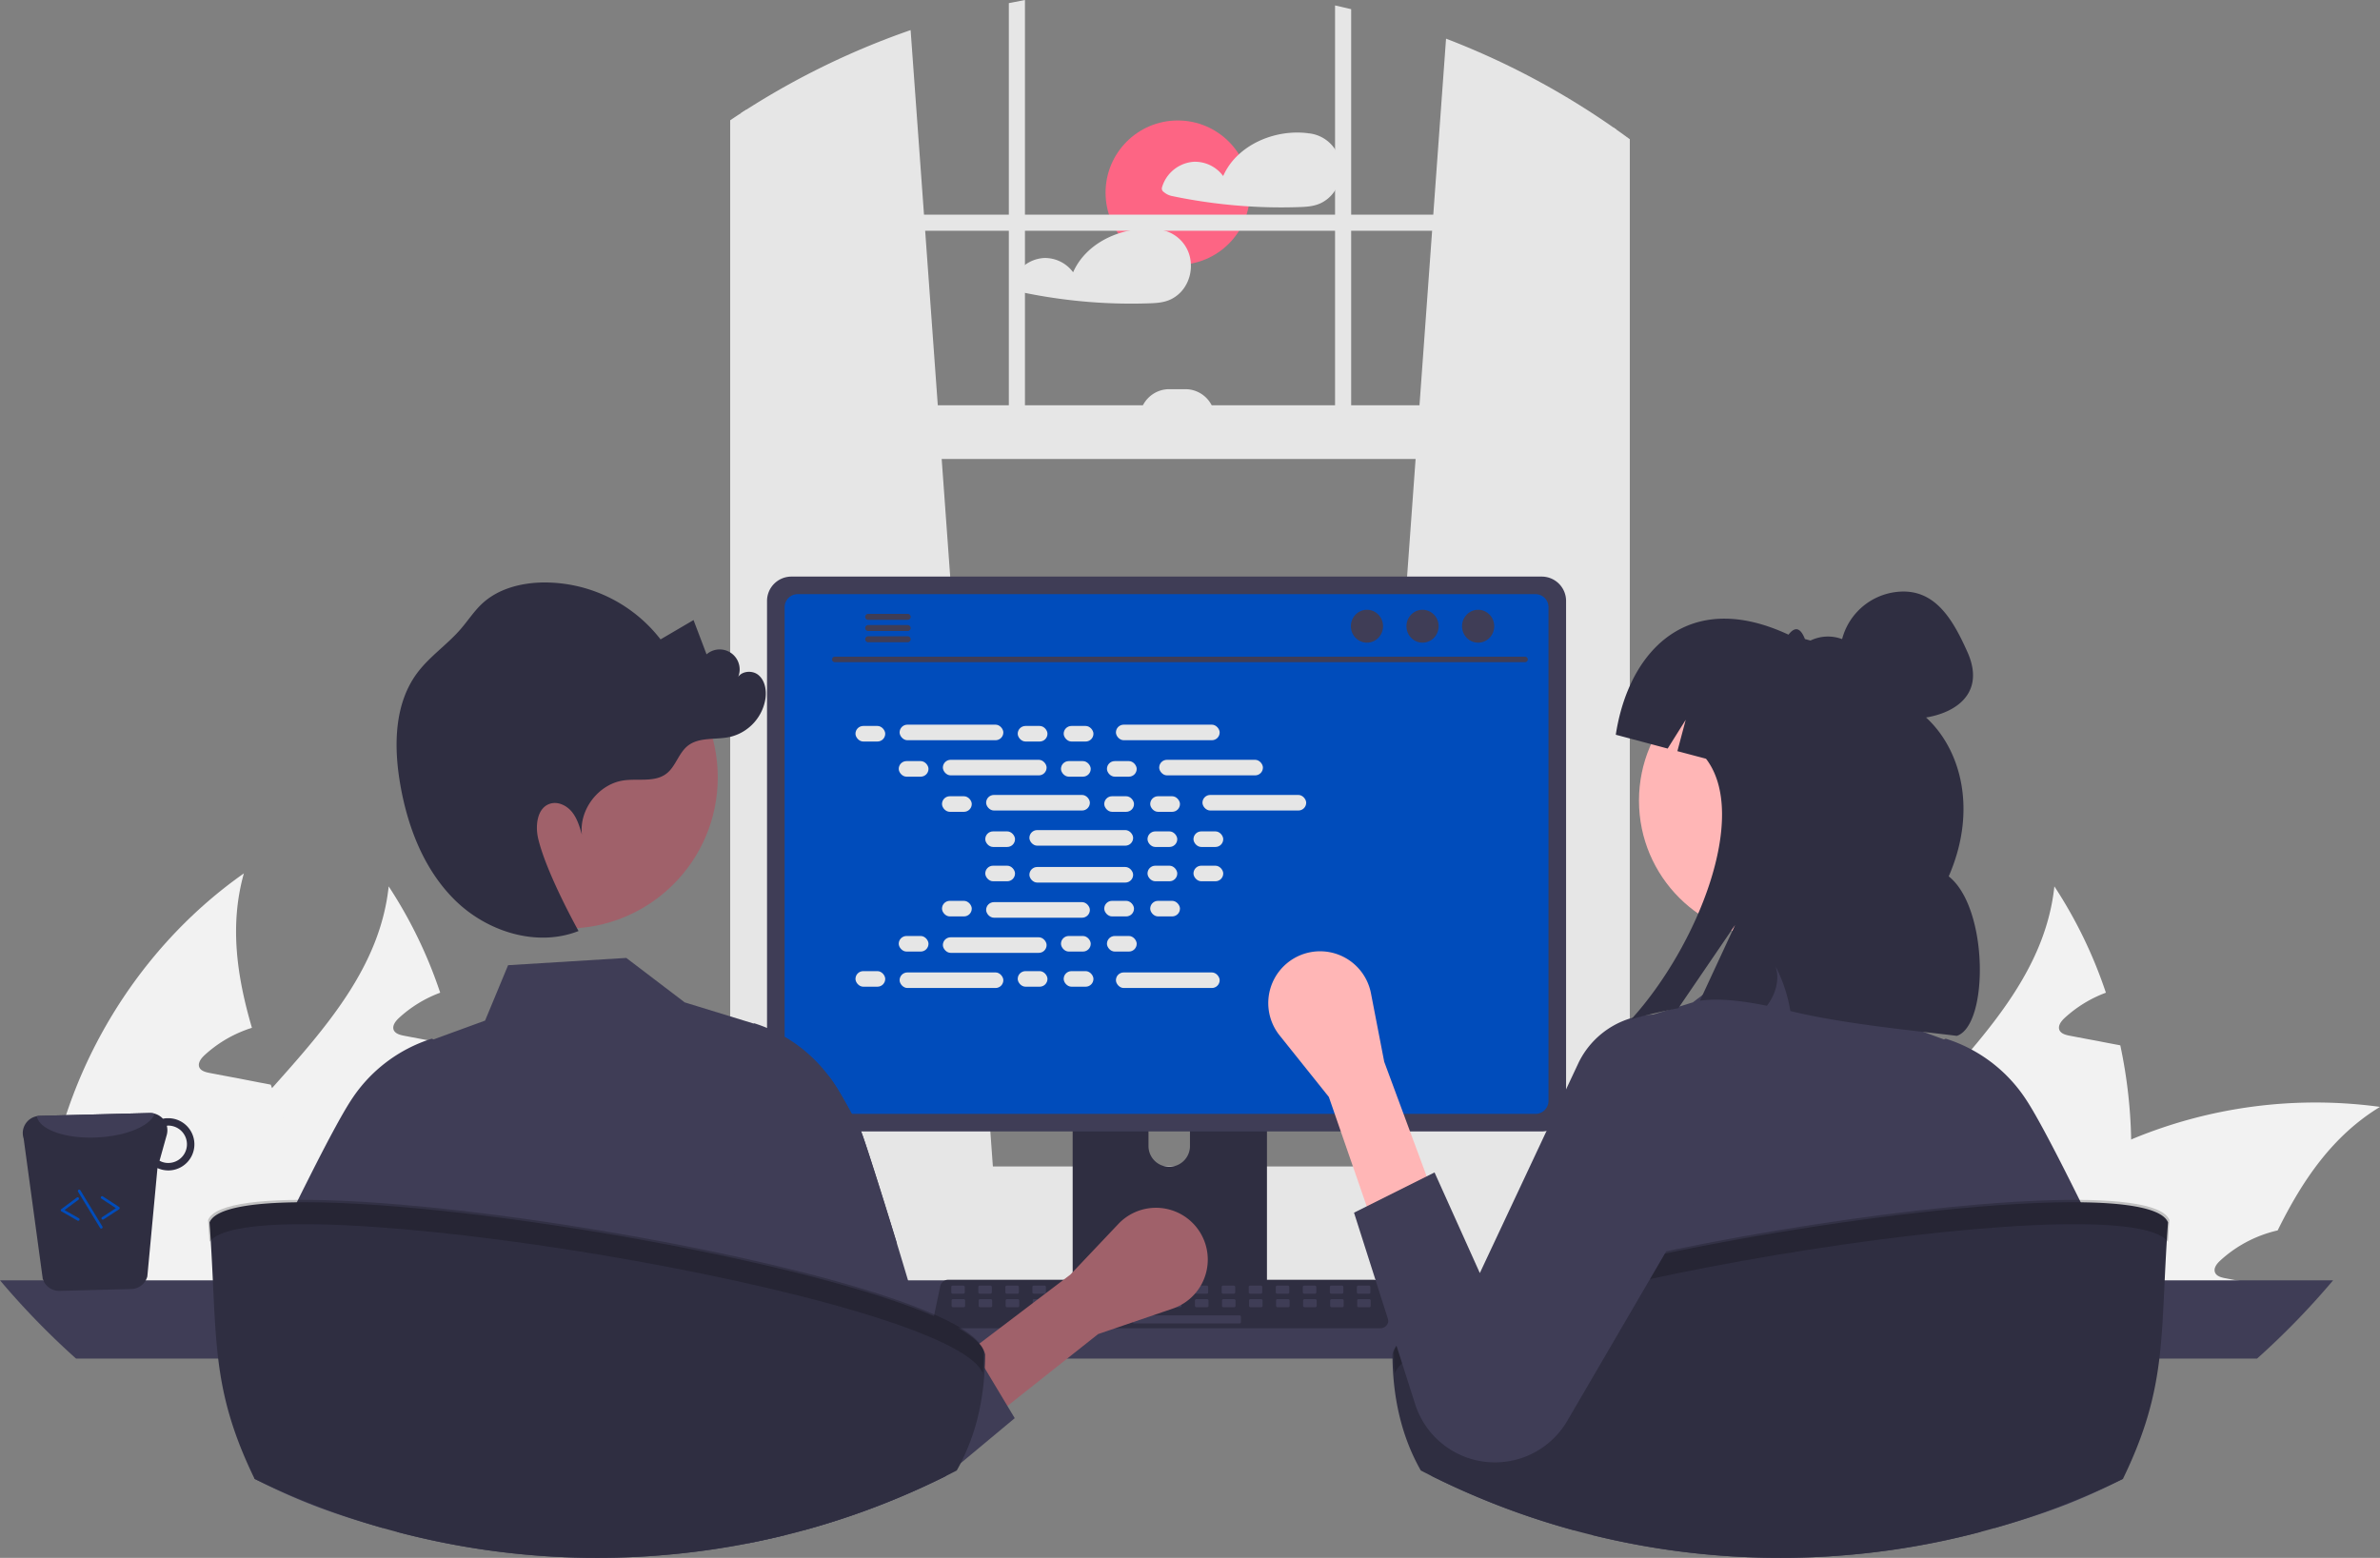 <svg xmlns="http://www.w3.org/2000/svg" data-name="Layer 1" width="880.16" height="576.272"
    viewBox="0 0 880.16 576.272" xmlns:xlink="http://www.w3.org/1999/xlink">
    <rect x="0" y="0" width="880.16" height="576.272" fill="#808080" stroke="none"/>
    <circle cx="435.555" cy="71.266" r="26.701" fill="#fd6584" />
    <path
        d="M655.233,220.487a13.235,13.235,0,0,0-11.17-9.29,1.081,1.081,0,0,0-.18,0,1.418,1.418,0,0,0-.22-.05c-8.94-1.16-18.88,1.66-25.57,7.8a23.958,23.958,0,0,0-5.83,8.04,12.917,12.917,0,0,0-10.83-5.28,13.184,13.184,0,0,0-11.8,9.51,1.526,1.526,0,0,0,.69,1.69,6.673,6.673,0,0,0,2.79,1.42c2.21.47,4.44.9,6.67,1.29q6.54,1.14,13.15,1.85,4.365.465,8.75.74c6.04.38,12.11.47,18.16.28,3-.1,5.88-.2,8.62-1.52a12.798,12.798,0,0,0,4.95-4.31A14.548,14.548,0,0,0,655.233,220.487Z"
        transform="translate(-159.92 -161.864)" fill="#e6e6e6" />
    <path
        d="M600.303,259.387a13.652,13.652,0,0,0-.56-3.3,13.26,13.26,0,0,0-11.18-9.29.965.965,0,0,0-.17,0,1.887,1.887,0,0,0-.23-.05,33.194,33.194,0,0,0-14.69,1.51c-7.26,2.43-13.63,7.33-16.7,14.33a12.922,12.922,0,0,0-10.84-5.28,13.183,13.183,0,0,0-11.8,9.51,1.555,1.555,0,0,0,.69,1.69,6.733,6.733,0,0,0,2.79,1.42c2.22.47,4.44.9,6.68,1.29q6.54,1.14,13.14,1.85a195.164,195.164,0,0,0,26.92,1.02c2.99-.1,5.88-.2,8.62-1.52a12.77,12.77,0,0,0,4.94-4.31A14.265,14.265,0,0,0,600.303,259.387Z"
        transform="translate(-159.92 -161.864)" fill="#e6e6e6" />
    <path
        d="M948.052,583.375a171.855,171.855,0,0,1-7.443,53.773c-.186.633-.41,1.265-.633,1.898H830.422a98.322,98.322,0,0,1,7.406-22.328c9.117-19.351,24.002-35.911,38.701-52.359,20.244-22.663,40.004-45.139,43.13-74.612a169.258,169.258,0,0,1,19.053,39.334,46.231,46.231,0,0,0-15.294,9.378c-1.228,1.154-2.531,2.828-1.898,4.428.595,1.34,2.233,1.786,3.684,2.084,3.498.67,6.996,1.34,10.494,1.972,2.754.558,5.545,1.079,8.336,1.6A182.729,182.729,0,0,1,948.052,583.375Z"
        transform="translate(-159.92 -161.864)" fill="#f2f2f2" />
    <path
        d="M1040.08,571.318c-17.565,10.68-28.729,27.203-37.846,45.697a46.743,46.743,0,0,0-21.249,11.164c-1.265,1.154-2.568,2.828-1.898,4.428.558,1.34,2.233,1.786,3.684,2.084,3.461.67,6.996,1.34,10.457,1.972-.335.782-.67,1.6-1.005,2.382H876.12A164.174,164.174,0,0,1,893.573,619.1c1.377-1.377,2.791-2.679,4.242-4.019a173.653,173.653,0,0,1,50.238-31.706A176.734,176.734,0,0,1,1040.08,571.318Z"
        transform="translate(-159.92 -161.864)" fill="#f2f2f2" />
    <path
        d="M895.47,639.046H792.093a167.932,167.932,0,0,1,.149-24.858c4.131-51.094,31.929-99.768,73.868-129.241-5.359,19.09-2.605,38.069,2.977,57.122-.781.261-1.563.484-2.27.781a46.236,46.236,0,0,0-15.294,9.378c-1.228,1.154-2.53,2.828-1.898,4.428.558,1.34,2.233,1.786,3.684,2.084,3.498.67,6.996,1.34,10.457,1.972,2.791.558,5.582,1.079,8.373,1.637,1.302.223,2.605.484,3.907.744.186.447.298.856.484,1.265,6.55,18.048,13.694,36.245,17.044,54.74a127.778,127.778,0,0,1,1.712,14.029C895.396,635.102,895.47,637.074,895.47,639.046Z"
        transform="translate(-159.92 -161.864)" fill="#f2f2f2" />
    <path
        d="M332.052,583.375a171.855,171.855,0,0,1-7.443,53.773c-.186.633-.41,1.265-.633,1.898H214.422a98.322,98.322,0,0,1,7.406-22.328c9.117-19.351,24.002-35.911,38.701-52.359,20.244-22.663,40.004-45.139,43.13-74.612a169.258,169.258,0,0,1,19.053,39.334,46.231,46.231,0,0,0-15.294,9.378c-1.228,1.154-2.531,2.828-1.898,4.428.595,1.34,2.233,1.786,3.684,2.084,3.498.67,6.996,1.34,10.494,1.972,2.754.558,5.545,1.079,8.336,1.6A182.729,182.729,0,0,1,332.052,583.375Z"
        transform="translate(-159.92 -161.864)" fill="#f2f2f2" />
    <path
        d="M424.08,571.318c-17.565,10.68-28.729,27.203-37.846,45.697a46.743,46.743,0,0,0-21.249,11.164c-1.265,1.154-2.568,2.828-1.898,4.428.558,1.34,2.233,1.786,3.684,2.084,3.461.67,6.996,1.34,10.457,1.972-.335.782-.67,1.6-1.005,2.382H260.12A164.174,164.174,0,0,1,277.573,619.1c1.377-1.377,2.791-2.679,4.242-4.019a173.653,173.653,0,0,1,50.238-31.706A176.734,176.734,0,0,1,424.08,571.318Z"
        transform="translate(-159.92 -161.864)" fill="#f2f2f2" />
    <path
        d="M279.47,639.046H176.093a167.932,167.932,0,0,1,.149-24.858c4.131-51.094,31.929-99.768,73.868-129.241-5.359,19.09-2.605,38.069,2.977,57.122-.781.261-1.563.484-2.27.781a46.236,46.236,0,0,0-15.294,9.378c-1.228,1.154-2.53,2.828-1.898,4.428.558,1.34,2.233,1.786,3.684,2.084,3.498.67,6.996,1.34,10.457,1.972,2.791.558,5.582,1.079,8.373,1.637,1.302.223,2.605.484,3.907.744.186.447.298.856.484,1.265,6.55,18.048,13.694,36.245,17.044,54.74a127.778,127.778,0,0,1,1.712,14.029C279.396,635.102,279.47,637.074,279.47,639.046Z"
        transform="translate(-159.92 -161.864)" fill="#f2f2f2" />
    <path
        d="M664.33,595.644l92.37,8.2.99.09v-394.14q-.495-.345-.99-.69a288.323,288.323,0,0,0-62.01-32.94l-4.72,65.1-.43,5.96-4.67,64.56-1.44,19.86-18.93,261.7Z"
        transform="translate(-159.92 -161.864)" fill="#e6e6e6" />
    <path
        d="M435.9,202.454c-.66.42-1.32.84-1.98,1.28v400.2l1.98-.18,91.37-8.11-.17-2.3-18.93-261.7-1.44-19.86-4.67-64.56-.43-5.96-4.95-68.27A287.687,287.687,0,0,0,435.9,202.454Z"
        transform="translate(-159.92 -161.864)" fill="#e6e6e6" />
    <path
        d="M433.92,203.734c-1.33.86-2.66,1.74-3.97,2.63v403.03c0,10.07,5.97,18.51,13.95,20.66a15.249,15.249,0,0,0,4,.53h296.8a15.118,15.118,0,0,0,3.99-.53,17.06,17.06,0,0,0,7.78-4.66,22.919,22.919,0,0,0,6.18-16v-396.02c-1.64-1.21-3.29-2.41-4.96-3.58q-.495-.345-.99-.69v400.29a16.108,16.108,0,0,1-.46,3.85c-1.41,5.95-6.06,10.31-11.54,10.31h-296.8c-6.62,0-12-6.35-12-14.16v-406.94C435.24,202.874,434.58,203.294,433.92,203.734Z"
        transform="translate(-159.92 -161.864)" fill="#e6e6e6" />
    <rect x="273.003" y="79.404" width="326.752" height="5.959" fill="#e6e6e6" />
    <path d="M659.6,165.254c-1.98-.49-3.96-.95-5.96-1.38v161.81h5.96Z" transform="translate(-159.92 -161.864)"
        fill="#e6e6e6" />
    <path d="M538.96,161.864c-1.99.37-3.98.75-5.96,1.16v162.66h5.96Z" transform="translate(-159.92 -161.864)"
        fill="#e6e6e6" />
    <path
        d="M368.86,620.154a26.711,26.711,0,0,0,1.93,9.98,25.54,25.54,0,0,0,1.75,3.56,27.096,27.096,0,0,0,3.02,4.18,26.76,26.76,0,0,0,20.12,9.11h391.31a26.82,26.82,0,0,0,0-53.64h-391.31A26.846,26.846,0,0,0,368.86,620.154Z"
        transform="translate(-159.92 -161.864)" fill="#e6e6e6" />
    <rect x="432.923" y="311.783" width="324.766" height="19.863"
        transform="translate(1030.691 481.565) rotate(-180)" fill="#e6e6e6" />
    <path
        d="M581.401,305.824h27.809a0,0,0,0,1,0,0v0A10.925,10.925,0,0,1,598.285,316.749h-5.959a10.925,10.925,0,0,1-10.925-10.925v0A0,0,0,0,1,581.401,305.824Z"
        transform="translate(1030.691 460.709) rotate(-180)" fill="#e6e6e6" />
    <path d="M159.92,635.474a289.004,289.004,0,0,0,28.12,28.95h806.58a289.004,289.004,0,0,0,28.12-28.95Z"
        transform="translate(-159.92 -161.864)" fill="#3f3d56" />
    <path
        d="M556.61,538.664v102.56h71.85v-102.56a3.448,3.448,0,0,0-2.43-3.3,3.175,3.175,0,0,0-1.03-.16H560.08A3.463,3.463,0,0,0,556.61,538.664Zm28.04,35.24a7.67,7.67,0,0,1,15.34,0v11.9a7.67,7.67,0,0,1-15.34,0Z"
        transform="translate(-159.92 -161.864)" fill="#2f2e41" />
    <path d="M556.39,637.944v9.89a1.946,1.946,0,0,0,1.93,1.94h68.43a1.94,1.94,0,0,0,1.93-1.94v-9.89Z"
        transform="translate(-159.92 -161.864)" fill="#3f3d56" />
    <path
        d="M443.58,384.144v187.26a9.007,9.007,0,0,0,9,9h277.5a9.007,9.007,0,0,0,9-9V384.144a9.011,9.011,0,0,0-9-8.99h-277.5A9.012,9.012,0,0,0,443.58,384.144Z"
        transform="translate(-159.92 -161.864)" fill="#3f3d56" />
    <path
        d="M450.09,386.474v182.62a4.818,4.818,0,0,0,4.81,4.81h272.87a4.818,4.818,0,0,0,4.81-4.81v-182.62a4.82,4.82,0,0,0-4.81-4.82h-272.87A4.821,4.821,0,0,0,450.09,386.474Z"
        transform="translate(-159.92 -161.864)" fill="#004cbb" />
    <path
        d="M505.73,652.104a2.948,2.948,0,0,0,2.32,1.11H670.39a2.987,2.987,0,0,0,2.92-3.6l-2.52-11.97a2.993,2.993,0,0,0-1.86-2.17,2.895,2.895,0,0,0-1.06-.2h-157.31a2.894,2.894,0,0,0-1.06.2,2.992,2.992,0,0,0-1.86,2.17l-2.52,11.97A2.985,2.985,0,0,0,505.73,652.104Z"
        transform="translate(-159.92 -161.864)" fill="#2f2e41" />
    <rect x="661.717" y="637.43" width="5" height="3" rx="0.488"
        transform="translate(1168.514 1115.995) rotate(-180)" fill="#3f3d56" />
    <rect x="651.717" y="637.43" width="5" height="3" rx="0.488"
        transform="translate(1148.514 1115.995) rotate(-180)" fill="#3f3d56" />
    <rect x="641.717" y="637.43" width="5" height="3" rx="0.488"
        transform="translate(1128.514 1115.995) rotate(-180)" fill="#3f3d56" />
    <rect x="631.717" y="637.43" width="5" height="3" rx="0.488"
        transform="translate(1108.514 1115.995) rotate(-180)" fill="#3f3d56" />
    <rect x="621.717" y="637.43" width="5" height="3" rx="0.488"
        transform="translate(1088.514 1115.995) rotate(-180)" fill="#3f3d56" />
    <rect x="611.717" y="637.43" width="5" height="3" rx="0.488"
        transform="translate(1068.514 1115.995) rotate(-180)" fill="#3f3d56" />
    <rect x="601.717" y="637.43" width="5" height="3" rx="0.488"
        transform="translate(1048.514 1115.995) rotate(-180)" fill="#3f3d56" />
    <rect x="591.717" y="637.43" width="5" height="3" rx="0.488"
        transform="translate(1028.514 1115.995) rotate(-180)" fill="#3f3d56" />
    <rect x="581.717" y="637.43" width="5" height="3" rx="0.488"
        transform="translate(1008.514 1115.995) rotate(-180)" fill="#3f3d56" />
    <rect x="571.717" y="637.43" width="5" height="3" rx="0.488"
        transform="translate(988.514 1115.995) rotate(-180)" fill="#3f3d56" />
    <rect x="561.717" y="637.43" width="5" height="3" rx="0.488"
        transform="translate(968.514 1115.995) rotate(-180)" fill="#3f3d56" />
    <rect x="551.717" y="637.43" width="5" height="3" rx="0.488"
        transform="translate(948.514 1115.995) rotate(-180)" fill="#3f3d56" />
    <rect x="541.717" y="637.43" width="5" height="3" rx="0.488"
        transform="translate(928.514 1115.995) rotate(-180)" fill="#3f3d56" />
    <rect x="531.717" y="637.43" width="5" height="3" rx="0.488"
        transform="translate(908.514 1115.995) rotate(-180)" fill="#3f3d56" />
    <rect x="521.717" y="637.43" width="5" height="3" rx="0.488"
        transform="translate(888.514 1115.995) rotate(-180)" fill="#3f3d56" />
    <rect x="511.717" y="637.43" width="5" height="3" rx="0.488"
        transform="translate(868.514 1115.995) rotate(-180)" fill="#3f3d56" />
    <rect x="661.835" y="642.43" width="5" height="3" rx="0.488"
        transform="translate(1168.75 1125.995) rotate(-180)" fill="#3f3d56" />
    <rect x="651.835" y="642.43" width="5" height="3" rx="0.488"
        transform="translate(1148.75 1125.995) rotate(-180)" fill="#3f3d56" />
    <rect x="641.835" y="642.43" width="5" height="3" rx="0.488"
        transform="translate(1128.75 1125.995) rotate(-180)" fill="#3f3d56" />
    <rect x="631.835" y="642.43" width="5" height="3" rx="0.488"
        transform="translate(1108.75 1125.995) rotate(-180)" fill="#3f3d56" />
    <rect x="621.835" y="642.43" width="5" height="3" rx="0.488"
        transform="translate(1088.75 1125.995) rotate(-180)" fill="#3f3d56" />
    <rect x="611.835" y="642.43" width="5" height="3" rx="0.488"
        transform="translate(1068.75 1125.995) rotate(-180)" fill="#3f3d56" />
    <rect x="601.835" y="642.43" width="5" height="3" rx="0.488"
        transform="translate(1048.75 1125.995) rotate(-180)" fill="#3f3d56" />
    <rect x="591.835" y="642.43" width="5" height="3" rx="0.488"
        transform="translate(1028.75 1125.995) rotate(-180)" fill="#3f3d56" />
    <rect x="581.835" y="642.43" width="5" height="3" rx="0.488"
        transform="translate(1008.75 1125.995) rotate(-180)" fill="#3f3d56" />
    <rect x="571.835" y="642.43" width="5" height="3" rx="0.488"
        transform="translate(988.75 1125.995) rotate(-180)" fill="#3f3d56" />
    <rect x="561.835" y="642.43" width="5" height="3" rx="0.488"
        transform="translate(968.75 1125.995) rotate(-180)" fill="#3f3d56" />
    <rect x="551.835" y="642.43" width="5" height="3" rx="0.488"
        transform="translate(948.75 1125.995) rotate(-180)" fill="#3f3d56" />
    <rect x="541.835" y="642.43" width="5" height="3" rx="0.488"
        transform="translate(928.75 1125.995) rotate(-180)" fill="#3f3d56" />
    <rect x="531.835" y="642.43" width="5" height="3" rx="0.488"
        transform="translate(908.75 1125.995) rotate(-180)" fill="#3f3d56" />
    <rect x="521.835" y="642.43" width="5" height="3" rx="0.488"
        transform="translate(888.75 1125.995) rotate(-180)" fill="#3f3d56" />
    <rect x="511.835" y="642.43" width="5" height="3" rx="0.488"
        transform="translate(868.75 1125.995) rotate(-180)" fill="#3f3d56" />
    <rect x="578.835" y="648.43" width="40" height="3" rx="0.488"
        transform="translate(1037.75 1137.995) rotate(-180)" fill="#3f3d56" />
    <path d="M468.612,406.811H723.935a1.016,1.016,0,0,0,0-2.031H468.612a1.016,1.016,0,0,0,0,2.031Z"
        transform="translate(-159.92 -161.864)" fill="#3f3d56" />
    <ellipse cx="546.635" cy="231.649" rx="5.95" ry="6.083" fill="#3f3d56" />
    <ellipse cx="526.079" cy="231.649" rx="5.95" ry="6.083" fill="#3f3d56" />
    <ellipse cx="505.523" cy="231.649" rx="5.95" ry="6.083" fill="#3f3d56" />
    <path
        d="M479.9,390.044a1.095,1.095,0,0,0,1.09,1.1h14.6a1.105,1.105,0,0,0,0-2.21h-14.6A1.103,1.103,0,0,0,479.9,390.044Z"
        transform="translate(-159.92 -161.864)" fill="#3f3d56" />
    <path
        d="M479.9,394.194a1.095,1.095,0,0,0,1.09,1.1h14.6a1.105,1.105,0,0,0,0-2.21h-14.6A1.103,1.103,0,0,0,479.9,394.194Z"
        transform="translate(-159.92 -161.864)" fill="#3f3d56" />
    <path
        d="M479.9,398.334a1.103,1.103,0,0,0,1.09,1.11h14.6a1.105,1.105,0,0,0,0-2.21h-14.6A1.095,1.095,0,0,0,479.9,398.334Z"
        transform="translate(-159.92 -161.864)" fill="#3f3d56" />
    <rect x="316.366" y="268.543" width="11.006" height="5.76" rx="2.88" fill="#e6e6e6" />
    <rect x="376.366" y="268.543" width="11.006" height="5.76" rx="2.88" fill="#e6e6e6" />
    <rect x="393.366" y="268.543" width="11.006" height="5.76" rx="2.88" fill="#e6e6e6" />
    <rect x="332.686" y="268.063" width="38.366" height="5.76" rx="2.88" fill="#e6e6e6" />
    <rect x="412.686" y="268.063" width="38.366" height="5.76" rx="2.88" fill="#e6e6e6" />
    <rect x="332.366" y="281.543" width="11.006" height="5.76" rx="2.88" fill="#e6e6e6" />
    <rect x="392.366" y="281.543" width="11.006" height="5.76" rx="2.88" fill="#e6e6e6" />
    <rect x="409.366" y="281.543" width="11.006" height="5.76" rx="2.88" fill="#e6e6e6" />
    <rect x="348.686" y="281.063" width="38.366" height="5.76" rx="2.88" fill="#e6e6e6" />
    <rect x="428.686" y="281.063" width="38.366" height="5.76" rx="2.88" fill="#e6e6e6" />
    <rect x="348.366" y="294.543" width="11.006" height="5.76" rx="2.88" fill="#e6e6e6" />
    <rect x="408.366" y="294.543" width="11.006" height="5.76" rx="2.88" fill="#e6e6e6" />
    <rect x="425.366" y="294.543" width="11.006" height="5.76" rx="2.88" fill="#e6e6e6" />
    <rect x="364.686" y="294.063" width="38.366" height="5.76" rx="2.88" fill="#e6e6e6" />
    <rect x="444.686" y="294.063" width="38.366" height="5.76" rx="2.88" fill="#e6e6e6" />
    <rect x="364.366" y="307.543" width="11.006" height="5.76" rx="2.88" fill="#e6e6e6" />
    <rect x="424.366" y="307.543" width="11.006" height="5.76" rx="2.88" fill="#e6e6e6" />
    <rect x="441.366" y="307.543" width="11.006" height="5.76" rx="2.88" fill="#e6e6e6" />
    <rect x="380.686" y="307.063" width="38.366" height="5.76" rx="2.88" fill="#e6e6e6" />
    <rect x="376.366" y="359.237" width="11.006" height="5.76" rx="2.88" fill="#e6e6e6" />
    <rect x="393.366" y="359.237" width="11.006" height="5.76" rx="2.88" fill="#e6e6e6" />
    <rect x="412.686" y="359.717" width="38.366" height="5.76" rx="2.88" fill="#e6e6e6" />
    <rect x="316.366" y="359.237" width="11.006" height="5.76" rx="2.88" fill="#e6e6e6" />
    <rect x="332.686" y="359.717" width="38.366" height="5.76" rx="2.88" fill="#e6e6e6" />
    <rect x="332.366" y="346.237" width="11.006" height="5.76" rx="2.88" fill="#e6e6e6" />
    <rect x="392.366" y="346.237" width="11.006" height="5.76" rx="2.88" fill="#e6e6e6" />
    <rect x="409.366" y="346.237" width="11.006" height="5.76" rx="2.88" fill="#e6e6e6" />
    <rect x="348.686" y="346.717" width="38.366" height="5.76" rx="2.88" fill="#e6e6e6" />
    <rect x="348.366" y="333.237" width="11.006" height="5.76" rx="2.88" fill="#e6e6e6" />
    <rect x="408.366" y="333.237" width="11.006" height="5.76" rx="2.88" fill="#e6e6e6" />
    <rect x="425.366" y="333.237" width="11.006" height="5.76" rx="2.88" fill="#e6e6e6" />
    <rect x="364.686" y="333.717" width="38.366" height="5.76" rx="2.88" fill="#e6e6e6" />
    <rect x="364.366" y="320.237" width="11.006" height="5.76" rx="2.88" fill="#e6e6e6" />
    <rect x="424.366" y="320.237" width="11.006" height="5.76" rx="2.88" fill="#e6e6e6" />
    <rect x="441.366" y="320.237" width="11.006" height="5.76" rx="2.88" fill="#e6e6e6" />
    <rect x="380.686" y="320.717" width="38.366" height="5.76" rx="2.88" fill="#e6e6e6" />
    <path
        d="M509.832,707.816c-.22.11-.44.22-.66.32q-2.085,1.035-4.2,2.04-6.33,3.015-12.82,5.73a285.483,285.483,0,0,1-34.97,12.03c-2-12.47-3.94-41.88-5.8-63.51-.35-4.07-.7-7.86-1.05-11.21a97.155,97.155,0,0,0-1.89-13.08,4.359,4.359,0,0,0-.39-.97c.19,1.73.39,6.89.58,14.05.1,3.35.19,7.14.29,11.21.47,20.82.96,49.15,1.45,65.28-1.39.34-2.79.68-4.19,1-.88.21-1.77.41-2.66.6-1.08.24-2.16.48-3.24.7q-1.695.36-3.39.69a290.072,290.072,0,0,1-56.06,5.44c-1.25,0-2.49-.01-3.74-.02-.38,0-.76-.01-1.15-.02-1.1-.02-2.24-.04-3.4-.07a288.591,288.591,0,0,1-65.84-9.49l.87-64.11.15-11.21.06-4.25a15.182,15.182,0,0,0-.88,4.25c-.35,2.73-.71,6.6-1.07,11.21-1.37,17.76-2.78,46.41-4.24,62.71-17.29-4.92-29.93-9.41-45.73-17.31-.61-.3-1.23-.61-1.84-.92.11-.77.23-1.54.34-2.33,1.79-12.44-.32-28.63,1.66-42.15,1.51-10.43,3.07-20.45,4.64-28.95,1.9-10.23,3.83-18.27,5.74-22.18,2.2-4.51,4.4-8.95,6.53-13.2q1.38-2.745,2.71-5.39c.48-.95.96-1.89,1.43-2.81,2.14-4.19,4.16-8.06,6.01-11.49,1.3-2.41,2.5-4.59,3.6-6.5,1.29-2.25,2.43-4.11,3.37-5.52a55.306,55.306,0,0,1,29.28-22.21l.3-.08.29.12.33.15,19.06-6.97,8.51-20.49,43.71-2.69,7.06,5.37,3.61,2.75,3.85,2.93,7.08,5.39,2.01.62,2.99.92,20.45,6.28.21-.09.3.08a55.168,55.168,0,0,1,27.36,19.5c.68.88,1.31,1.79,1.92,2.71,1.66,2.46,3.9,6.35,6.54,11.23,1.09,2.01,2.24,4.19,3.45,6.5.73,1.39,7.03,21.05,13.16,41.13,5.73,18.8,11.31,37.97,12.04,42.89.13.91.27,1.83.4,2.74.83,5.69,1.65,11.42,2.44,17.01,1.17,8.29,2.31,16.29,3.4,23.44C509.812,707.686,509.822,707.746,509.832,707.816Z"
        transform="translate(-159.92 -161.864)" fill="#3f3d56" />
    <polygon points="303.59 473.566 295.093 440.774 287.59 469.07 303.59 473.566" opacity="0.2" />
    <path
        d="M175.749,635.05a6.416,6.416,0,0,0,6.183,4.331l26.492-.682a6.328,6.328,0,0,0,5.981-4.657l3.749-40.087a9.794,9.794,0,0,0,4.238.871,9.661,9.661,0,0,0-.485-19.317,8.184,8.184,0,0,0-1.736.181,6.548,6.548,0,0,0-4.874-2.103l-40.751,1.052a5.854,5.854,0,0,0-1.005.125,6.365,6.365,0,0,0-4.873,8.265Zm43.173-43.817,2.668-9.553a6.506,6.506,0,0,0,.02-3.375c.129-0.0.244-.062.373-.062a6.91,6.91,0,0,1,.324,13.817A6.505,6.505,0,0,1,218.923,591.233Z"
        transform="translate(-159.92 -161.864)" fill="#2f2e41" />
    <path
        d="M173.541,574.763c.868,4.964,10.629,8.454,22.366,7.847,10.793-.497,19.617-4.287,21.234-8.779a6.025,6.025,0,0,0-1.844-.246l-40.751,1.052A5.854,5.854,0,0,0,173.541,574.763Z"
        transform="translate(-159.92 -161.864)" fill="#3f3d56" />
    <path
        d="M198.058,613.021a.497.497,0,0,0,.151-.066l5.753-3.766a.499.499,0,0,0,0-.836l-5.98-3.917a.5.5,0,1,0-.548.836l5.341,3.498-5.114,3.348a.5.5,0,0,0,.396.903Z"
        transform="translate(-159.92 -161.864)" fill="#004cbb" />
    <path
        d="M188.971,613.44a.5.5,0,0,0,.126-.918l-5.303-3.04,5.126-3.807a.5.5,0,1,0-.596-.802l-5.739,4.263a.5.5,0,0,0,.049.835l5.965,3.42A.5.5,0,0,0,188.971,613.44Z"
        transform="translate(-159.92 -161.864)" fill="#004cbb" />
    <path
        d="M197.486,616.321a.482.482,0,0,0,.137-.058.5.5,0,0,0,.168-.687l-8.155-13.408a.5.5,0,0,0-.854.521L196.936,616.097A.5.5,0,0,0,197.486,616.321Z"
        transform="translate(-159.92 -161.864)" fill="#004cbb" />
    <path
        d="M945.069,708.904c-.61.31-1.23.62-1.84.92-15.8,7.9-28.44,12.39-45.73,17.31-1.46-16.3-2.87-44.95-4.24-62.71-.36-4.61-.72-8.48-1.07-11.21a15.182,15.182,0,0,0-.88-4.25l.06,4.25.15,11.21.87,64.11a288.588,288.588,0,0,1-65.84,9.49c-1.16.03-2.3.05-3.4.07-.39.01-.77.02-1.15.02-1.25.01-2.49.02-3.74.02a289.271,289.271,0,0,1-69.54-8.43c.49-16.13.98-44.46,1.45-65.28.1-4.07.19-7.86.29-11.21.19-7.16.39-12.32.58-14.05a4.362,4.362,0,0,0-.39.97,97.154,97.154,0,0,0-1.89,13.08c-.35,3.35-.7,7.14-1.05,11.21-1.86,21.63-3.8,51.04-5.8,63.51a285.473,285.473,0,0,1-34.97-12.03q-9-3.75-17.68-8.09c1.1-7.2,2.25-15.27,3.43-23.64.92-6.49,1.87-13.16,2.84-19.75,1.5-10.18,52.46-120.11,64.47-123.96l.3-.08.21.09,20.45-6.28,2.99-.92,2.01-.62,7.08-5.39,3.85-2.93,3.61-2.75,7.06-5.37,43.71,2.69,8.51,20.49,19.06,6.97.33-.15.29-.12.3.08a55.306,55.306,0,0,1,29.28,22.21c.94,1.41,2.08,3.27,3.37,5.52,1.1,1.91,2.3,4.09,3.6,6.5,1.85,3.43,3.87,7.3,6.01,11.49.47.92.95,1.86,1.43,2.81q1.335,2.64,2.71,5.39c2.13,4.25,4.33,8.69,6.53,13.2,1.91,3.91,3.84,11.95,5.74,22.18,1.57,8.5,3.13,18.52,4.64,28.95,1.98,13.52-.13,29.71,1.66,42.15C944.839,707.364,944.959,708.134,945.069,708.904Z"
        transform="translate(-159.92 -161.864)" fill="#3f3d56" />
    <circle cx="656.954" cy="296.158" r="50.836" fill="#ffb6b6" />
    <polygon points="575.659 473.566 584.156 440.774 591.659 469.07 575.659 473.566" opacity="0.2" />
    <path
        d="M961.689,614.064c-3.04,41.88.11,60.32-16.67,94.85a286.16,286.16,0,0,1-47.52,18.22q-2.55.72-5.11,1.4a288.588,288.588,0,0,1-65.84,9.49c-1.16.03-2.3.05-3.4.07-.39.01-.77.02-1.15.02-1.25.01-2.49.02-3.74.02a289.271,289.271,0,0,1-69.54-8.43q-3.42-.84-6.81-1.77a285.473,285.473,0,0,1-34.97-12.03q-9-3.75-17.68-8.09c-1.31-.66-2.62-1.32-3.91-2-6.63-11.66-10.4-25.84-10.48-42.88C679.459,633.574,951.549,588.744,961.689,614.064Z"
        transform="translate(-159.92 -161.864)" fill="#2f2e41" />
    <path
        d="M961.681,621.236c.155-2.593.329-5.271.531-8.06-10.14-25.32-282.23,19.51-286.82,48.87.013,2.692.128,5.304.321,7.855C686.829,640.922,945.318,598.314,961.681,621.236Z"
        transform="translate(-159.92 -161.864)" opacity="0.2" />
    <path
        d="M668.102,616.039,690.436,604.872,671.825,554.622l-4.905-25.342a19.161,19.161,0,0,0-31.282-10.907h0a19.161,19.161,0,0,0-2.493,26.518l18.207,22.759Z"
        transform="translate(-159.92 -161.864)" fill="#ffb6b6" />
    <path
        d="M690.436,595.567l-29.778,14.889,22.599,70.809A30.977,30.977,0,0,0,705.592,701.981h0a30.977,30.977,0,0,0,33.737-14.197l59.925-102.714a31.62,31.62,0,0,0-10.196-42.982h0a31.62,31.62,0,0,0-45.296,12.765l-36.576,77.936Z"
        transform="translate(-159.92 -161.864)" fill="#3f3d56" />
    <circle cx="209.508" cy="287.552" r="55.935" fill="#a0616a" />
    <path
        d="M314.164,410.87C318.712,404.74,325.249,400.382,330.249,394.615c2.743-3.164,5.021-6.75,8.106-9.582,5.73-5.263,13.744-7.42,21.52-7.688a54.305,54.305,0,0,1,44.331,21.038q6.097-3.575,12.194-7.149,2.409,6.34,4.817,12.68a7.391,7.391,0,0,1,11.264,9.248c.967-2.989,5.399-3.623,7.843-1.649,2.443,1.975,3.098,5.488,2.699,8.604a17.32,17.32,0,0,1-13.065,14.326c-5.304,1.182-11.477-.06-15.723,3.332-3.404,2.72-4.431,7.672-7.904,10.301-4.28,3.24-10.329,1.742-15.65,2.458-9.308,1.253-16.678,10.773-15.56,20.098-.842-2.942-1.727-5.97-3.639-8.36-1.912-2.39-5.131-4.007-8.062-3.128-4.846,1.453-5.639,8.058-4.464,12.978,3.115,13.05,14.919,34.144,14.919,34.144-15.328,6.046-33.589.329-45.415-11.144-11.826-11.473-17.986-27.719-20.669-43.976C305.516,437.361,305.839,422.091,314.164,410.87Z"
        transform="translate(-159.92 -161.864)" fill="#2f2e41" />
    <path
        d="M880.582,486.046c10.642-24.398,4.613-46.85-8.36-58.76l0-.01c-5.1-11.43-11.88-20.25-19.64-22.32-3.75-2.41-7.39-5.24-11.43-6.68a14.887,14.887,0,0,0-11.68.53l-2.06-.55c-1.75-4.47-3.8-4.56-6.08-1.62-8.78-4.09-16.69-5.92-23.73-5.92-22.96,0-36.54,19.44-40.14,42.94l19.19,5.11,6.67-10.63-3.08,11.59,10.59,2.81c16.12,20.99-3.17,69.41-27.62,96.35q8.73-2.415,17.39-4.08l20.98-30.76-13,28c6.75-.99,15.36-.04,24.77,1.87,3.17-4.14,4.84-9.66,3.2-14.58a55.745,55.745,0,0,1,5.48,16.53c19.86,4.85,46.95,7.34,61.55,9.18C895.378,541.196,895.41,497.706,880.582,486.046Z"
        transform="translate(-159.92 -161.864)" fill="#2f2e41" />
    <path
        d="M887.505,403.054c7.795,17.453-7.933,24.96-22.341,24.748-13.019-.192-24.084-9.338-24.748-22.341a23.576,23.576,0,0,1,22.341-24.748C875.76,380.048,882.196,391.166,887.505,403.054Z"
        transform="translate(-159.92 -161.864)" fill="#2f2e41" />
    <path
        d="M525.902,687.173l-12.84-21.416L555.754,633.369l17.75-18.741a19.161,19.161,0,0,1,32.245,7.604h0a19.161,19.161,0,0,1-12.142,23.707l-27.583,9.416Z"
        transform="translate(-159.92 -161.864)" fill="#a0616a" />
    <path
        d="M535.182,686.466l-19.99,16.66-5.39,4.49-.63.52q-2.085,1.035-4.2,2.04-6.33,3.015-12.82,5.73a285.483,285.483,0,0,1-34.97,12.03q-3.39.93-6.81,1.77c-1.39.34-2.79.68-4.19,1-.88.21-1.77.41-2.66.6-1.08.24-2.16.48-3.24.7q-1.695.36-3.39.69a30.963,30.963,0,0,1-9.62-22.44c0-.27,0-.55.01-.83l3.21-82.33,1.42-36.49a31.618,31.618,0,0,1,31.69-30.78c.96,0,1.91.05,2.85.14.68.88,1.31,1.79,1.92,2.71,1.66,2.46,3.9,6.35,6.54,11.23,1.09,2.01,2.24,4.19,3.45,6.5.73,1.39,7.03,21.05,13.16,41.13l-2.7,20.97-4.88,37.8,20.02-13.14,14.1-9.26,1.67,2.79,4.35,7.26,8.4,14Z"
        transform="translate(-159.92 -161.864)" fill="#3f3d56" />
    <path
        d="M524.222,662.936c-.01,1.7-.05,3.37-.14,5.02a97.248,97.248,0,0,1-1.58,13.56,79.144,79.144,0,0,1-7.31,21.61c-.46.91-.95,1.81-1.45,2.69-1.29.68-2.6,1.34-3.91,2-.22.11-.44.22-.66.32q-8.355,4.155-17.02,7.77a285.483,285.483,0,0,1-34.97,12.03q-3.39.93-6.81,1.77-6.675,1.65-13.48,2.99a290.072,290.072,0,0,1-56.06,5.44c-1.25,0-2.49-.01-3.74-.02-.38,0-.76-.01-1.15-.02-1.1-.02-2.24-.04-3.4-.07a288.591,288.591,0,0,1-65.84-9.49q-2.565-.675-5.11-1.4a286.165,286.165,0,0,1-47.52-18.22c-16.78-34.53-13.63-52.97-16.67-94.85,6.24-15.59,111.81-4.58,193.09,13.03,22.06,4.78,42.32,10.05,58.33,15.41,16.54,5.53,28.53,11.15,33.23,16.43A7.937,7.937,0,0,1,524.222,662.936Z"
        transform="translate(-159.92 -161.864)" fill="#2f2e41" />
    <path
        d="M237.408,621.236c-.155-2.593-.329-5.271-.531-8.06,10.14-25.32,282.23,19.51,286.82,48.87-.013,2.692-.128,5.304-.321,7.855C512.26,640.922,253.77,598.314,237.408,621.236Z"
        transform="translate(-159.92 -161.864)" opacity="0.2" />
</svg>